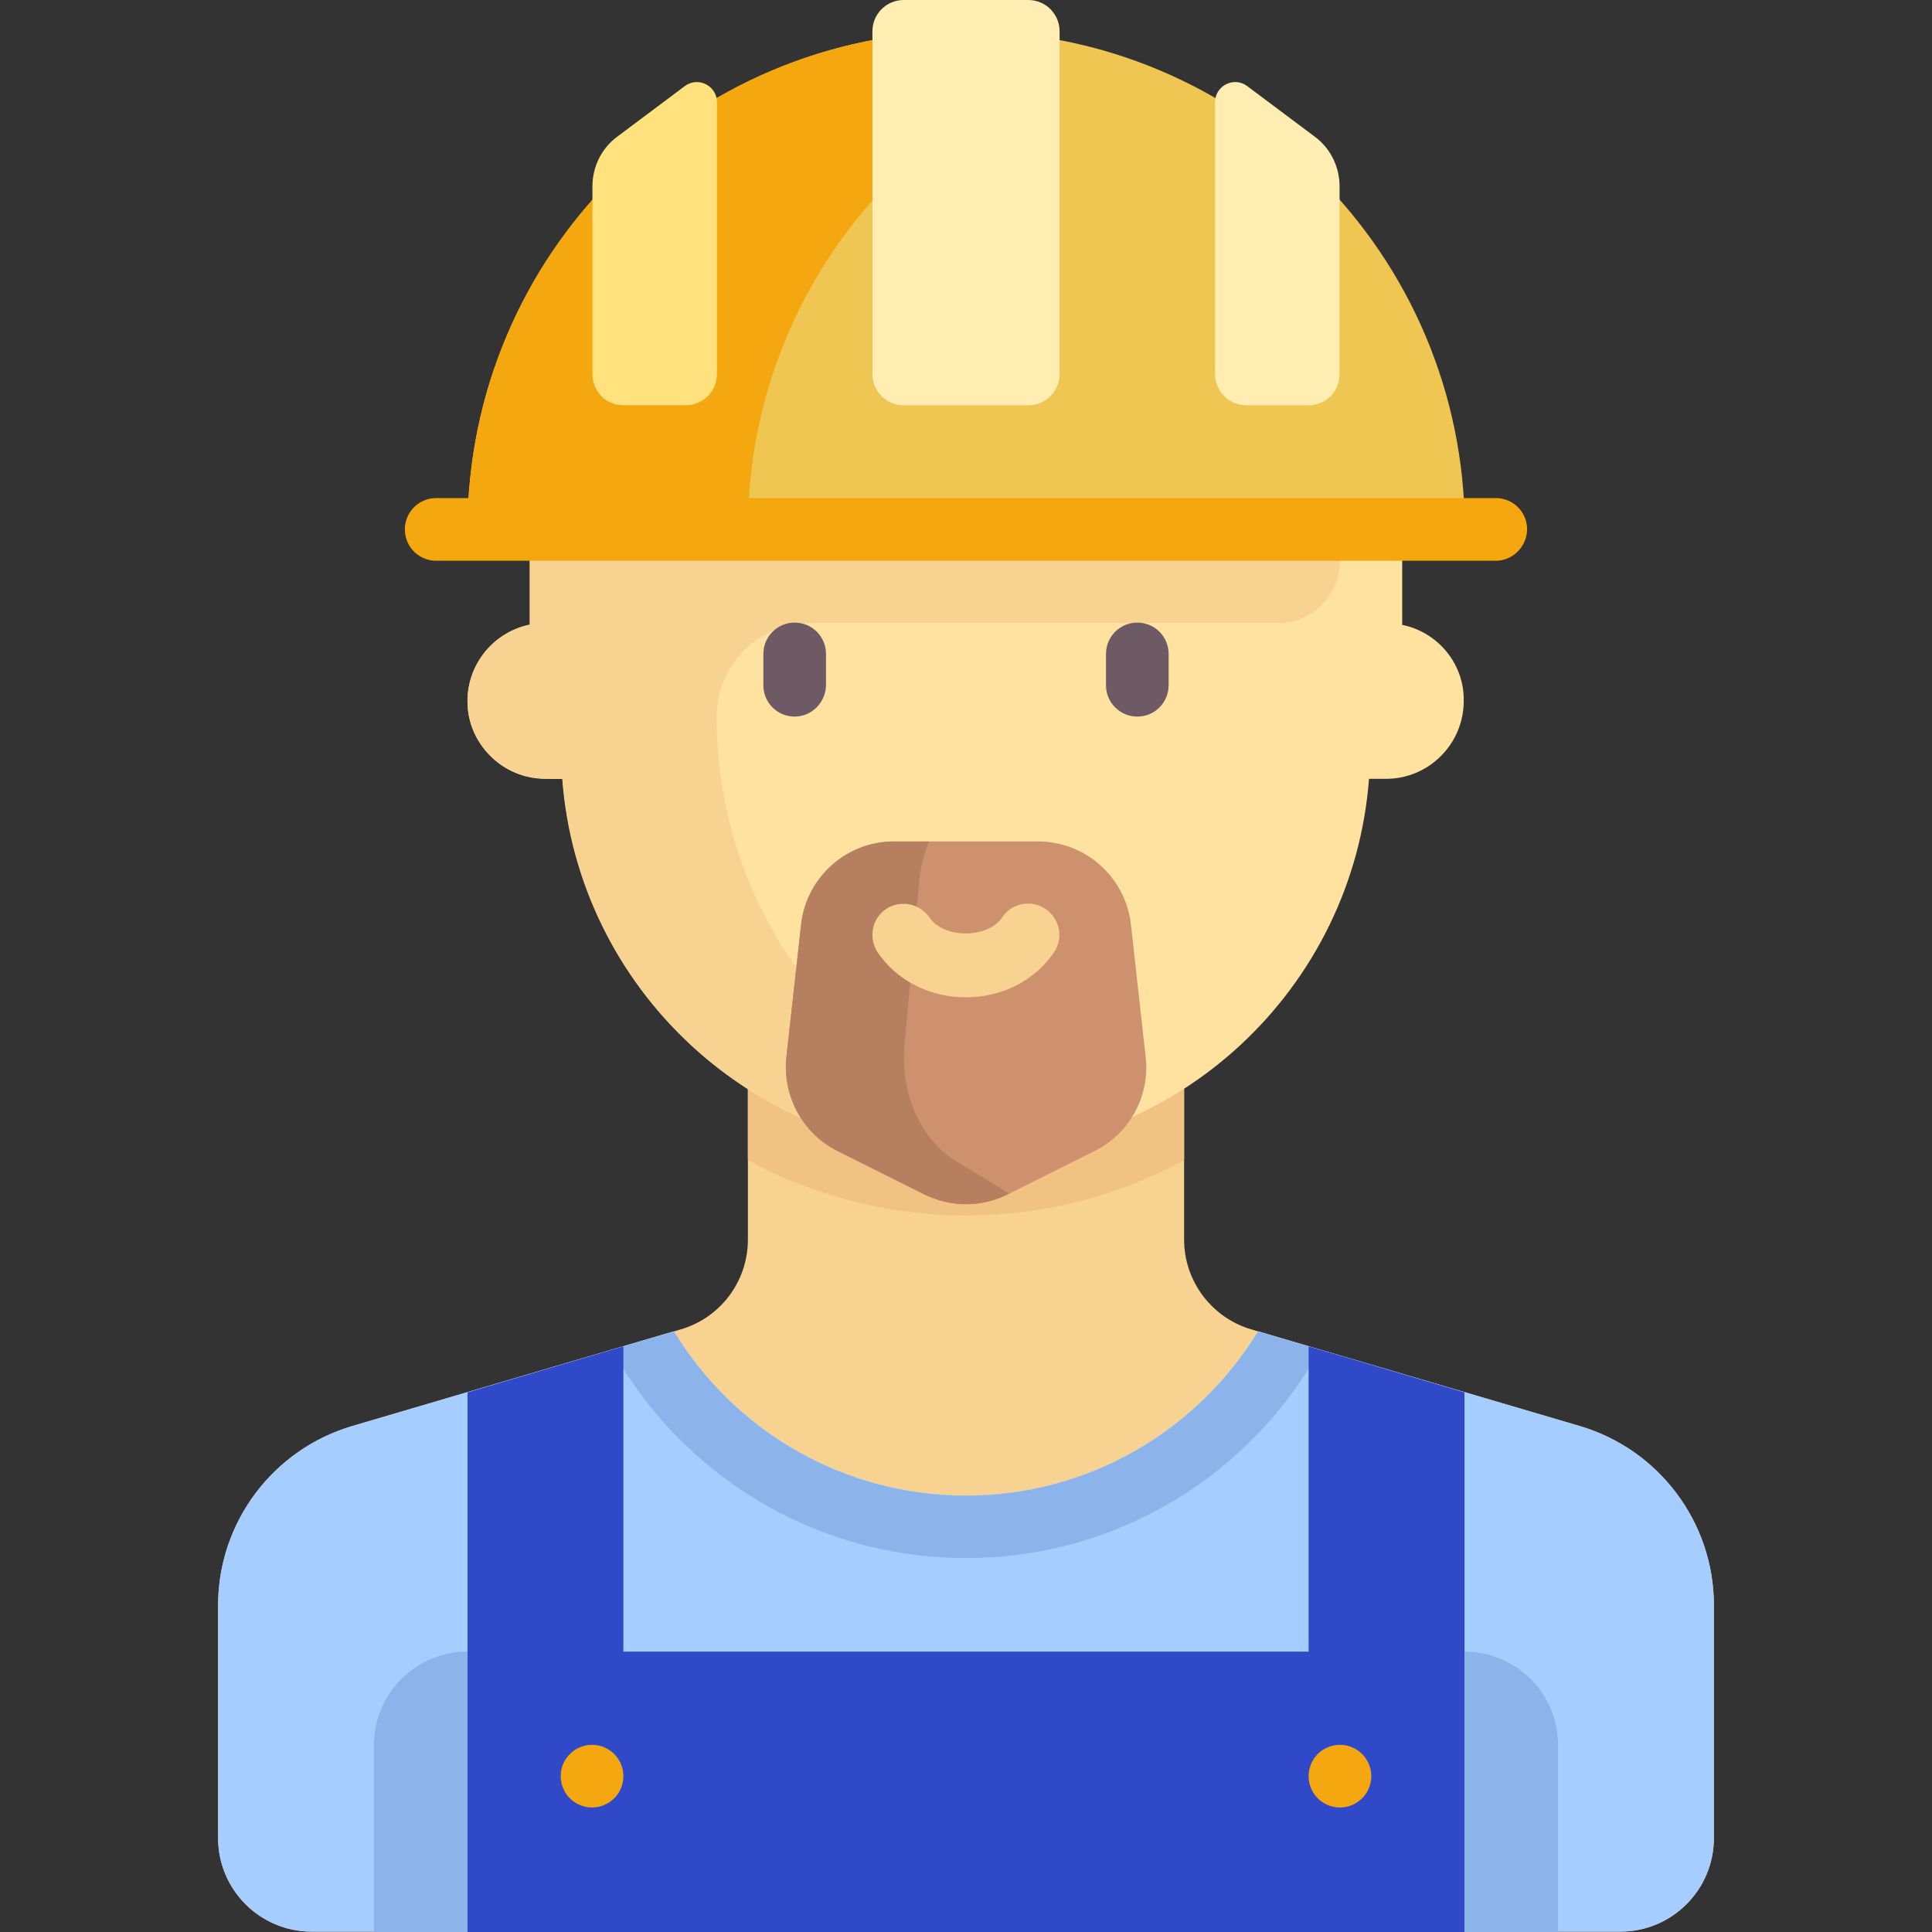 <svg width="512" height="512" xmlns="http://www.w3.org/2000/svg"><rect width="100%" height="100%" fill="#333333" stroke="none"/><path fill="#f7d291" d="m418.6 377.9-87-25.6c-10.5-3.1-17.8-12.8-17.8-23.8v-56.1H198.2v56.1c0 11-7.2 20.7-17.8 23.8l-87 25.6c-21.1 6.2-35.6 25.6-35.6 47.5v61.7c0 13.7 11.1 24.8 24.8 24.8h346.8c13.7 0 24.8-11.1 24.8-24.8v-61.7c0-21.9-14.5-41.3-35.6-47.5Z"/><path fill="#a5cdff" d="m418.6 377.9-85.2-25.1c-16 26.1-44.6 43.5-77.4 43.5-32.8 0-61.5-17.4-77.4-43.5l-85.2 25.1c-21.1 6.2-35.6 25.6-35.6 47.5v61.7c0 13.7 11.1 24.8 24.8 24.8h346.8c13.7 0 24.8-11.1 24.8-24.8v-61.7c0-21.9-14.5-41.3-35.6-47.5Z"/><path fill="#8cb4eb" d="M162.2 357.7c18.3 32.9 53.4 55.2 93.8 55.2s75.5-22.3 93.8-55.2l-16.4-4.8c-16 26.1-44.6 43.5-77.4 43.5-32.8 0-61.5-17.4-77.4-43.5l-16.4 4.8Z"/><path fill="#2f49c9" d="M165.2 356.8 123.9 369v101.7h41.3ZM346.8 356.8l41.3 12.2v101.7h-41.3Z"/><path fill="#2f49c9" d="M363.4 437.7H148.6c-13.7 0-24.8 11.1-24.8 24.8V512h264.3v-49.5c0-13.7-11.1-24.8-24.7-24.8Z"/><path fill="#f0c382" d="M198.2 307.5c17.3 9.3 37 14.6 57.8 14.6 20.8 0 40.5-5.3 57.8-14.6v-26.7H198.2v26.7Z"/><path fill="#ffe1a0" d="M371.6 165.6v-33.5c0-63.9-51.8-115.6-115.6-115.6S140.4 68.3 140.4 132.1v33.5c-9.4 1.9-16.5 10.3-16.5 20.2 0 11.4 9.3 20.6 20.6 20.6h4.5c4.2 55.4 50.4 99.1 106.9 99.1 56.5 0 102.7-43.7 106.9-99.1h4.5c11.4 0 20.6-9.3 20.6-20.6.2-9.9-6.9-18.3-16.3-20.2Z"/><path fill="#efc652" d="M256 8.3c-73 0-132.1 59.2-132.1 132.1h264.3C388.1 67.4 329 8.3 256 8.3Z"/><path fill="#f4a70f" d="M256 8.3c-73 0-132.1 59.2-132.1 132.1h74.3C198.2 95 221.1 55 256 31.3v-23Z"/><path fill="#f7d291" d="M355.1 148.6v-8.3H140.4v25.2c-10.6 2.2-18.2 12.4-16.2 24 1.8 10 11.1 16.9 21.3 16.9h3.6c4.2 55.4 50.4 99.1 106.9 99.1 8.4 0 16.4-1.1 24.2-2.9-51.7-11.6-90.3-57.6-90.3-112.7 0-13.7 11.1-24.8 24.8-24.8h123.9c9.1.1 16.5-7.3 16.5-16.5Z"/><path fill="#cd916e" d="M275.1 223h-38.2c-12.6 0-23.2 9.5-24.6 22l-3.9 35.1c-1.1 10.3 4.3 20.3 13.5 24.9l23 11.5c7 3.5 15.2 3.5 22.2 0l23-11.5c9.3-4.6 14.7-14.6 13.5-24.9l-3.9-35.1c-1.4-12.5-12-22-24.6-22Z"/><path fill="#b67f5f" d="M253.2 307.6c-9.3-5.7-14.7-18-13.5-30.7l3.9-43.3c.3-3.8 1.3-7.4 2.6-10.6h-9.3c-12.6 0-23.2 9.5-24.6 22l-3.9 35.1c-1.1 10.3 4.3 20.3 13.5 24.9l23 11.5c7 3.5 15.2 3.5 22.2 0l.3-.2-14.2-8.7Z"/><path fill="#f7d291" d="M256 264.3c-9.6 0-18.3-4.4-23.4-11.9-2.5-3.8-1.6-8.9 2.2-11.5 3.8-2.5 8.9-1.5 11.5 2.2 3.8 5.7 15.5 5.7 19.3 0 2.5-3.8 7.7-4.8 11.5-2.2 3.8 2.6 4.8 7.7 2.2 11.5-5 7.4-13.7 11.9-23.3 11.9Z"/><path fill="#6e5a64" d="M210.6 189.9c-4.6 0-8.3-3.7-8.3-8.3v-8.3c0-4.6 3.7-8.3 8.3-8.3 4.6 0 8.3 3.7 8.3 8.3v8.3c-.1 4.6-3.8 8.3-8.3 8.3ZM301.4 189.9c-4.6 0-8.3-3.7-8.3-8.3v-8.3c0-4.6 3.7-8.3 8.3-8.3 4.6 0 8.3 3.7 8.3 8.3v8.3c0 4.6-3.7 8.3-8.3 8.3Z"/><path fill="#ffedb1" d="M272.5 107.4h-33c-4.6 0-8.3-3.7-8.3-8.3V8.3c0-4.6 3.7-8.3 8.3-8.3h33c4.6 0 8.3 3.7 8.3 8.3v90.8c0 4.6-3.7 8.3-8.3 8.3ZM346.8 107.4h-16.5c-4.6 0-8.3-3.7-8.3-8.3v-72c0-4.4 5-6.9 8.5-4.3l17.9 13.4c4.2 3.1 6.6 8 6.6 13.2v49.5c.1 4.8-3.6 8.5-8.2 8.5Z"/><path fill="#ffe17d" d="M165.2 107.4h16.5c4.6 0 8.3-3.7 8.3-8.3v-72c0-4.4-5-6.9-8.5-4.3l-17.9 13.4c-4.2 3.1-6.6 8-6.6 13.2v49.5c-.1 4.8 3.6 8.5 8.2 8.5Z"/><path fill="#f4a70f" d="M396.4 148.6H115.6c-4.6 0-8.3-3.7-8.3-8.3 0-4.6 3.7-8.3 8.3-8.3h280.8c4.6 0 8.3 3.7 8.3 8.3-.1 4.6-3.8 8.3-8.3 8.3ZM165.2 470.7a8.3 8.3 0 1 1-16.6 0 8.3 8.3 0 0 1 16.6 0ZM363.4 470.7a8.3 8.3 0 1 1-16.6 0 8.3 8.3 0 0 1 16.6 0Z"/><path fill="#8cb4eb" d="M123.9 437.7V512H99.1v-49.5c0-13.7 11.1-24.8 24.8-24.8ZM388.1 437.7V512h24.8v-49.5c0-13.7-11.1-24.8-24.8-24.8Z"/></svg>